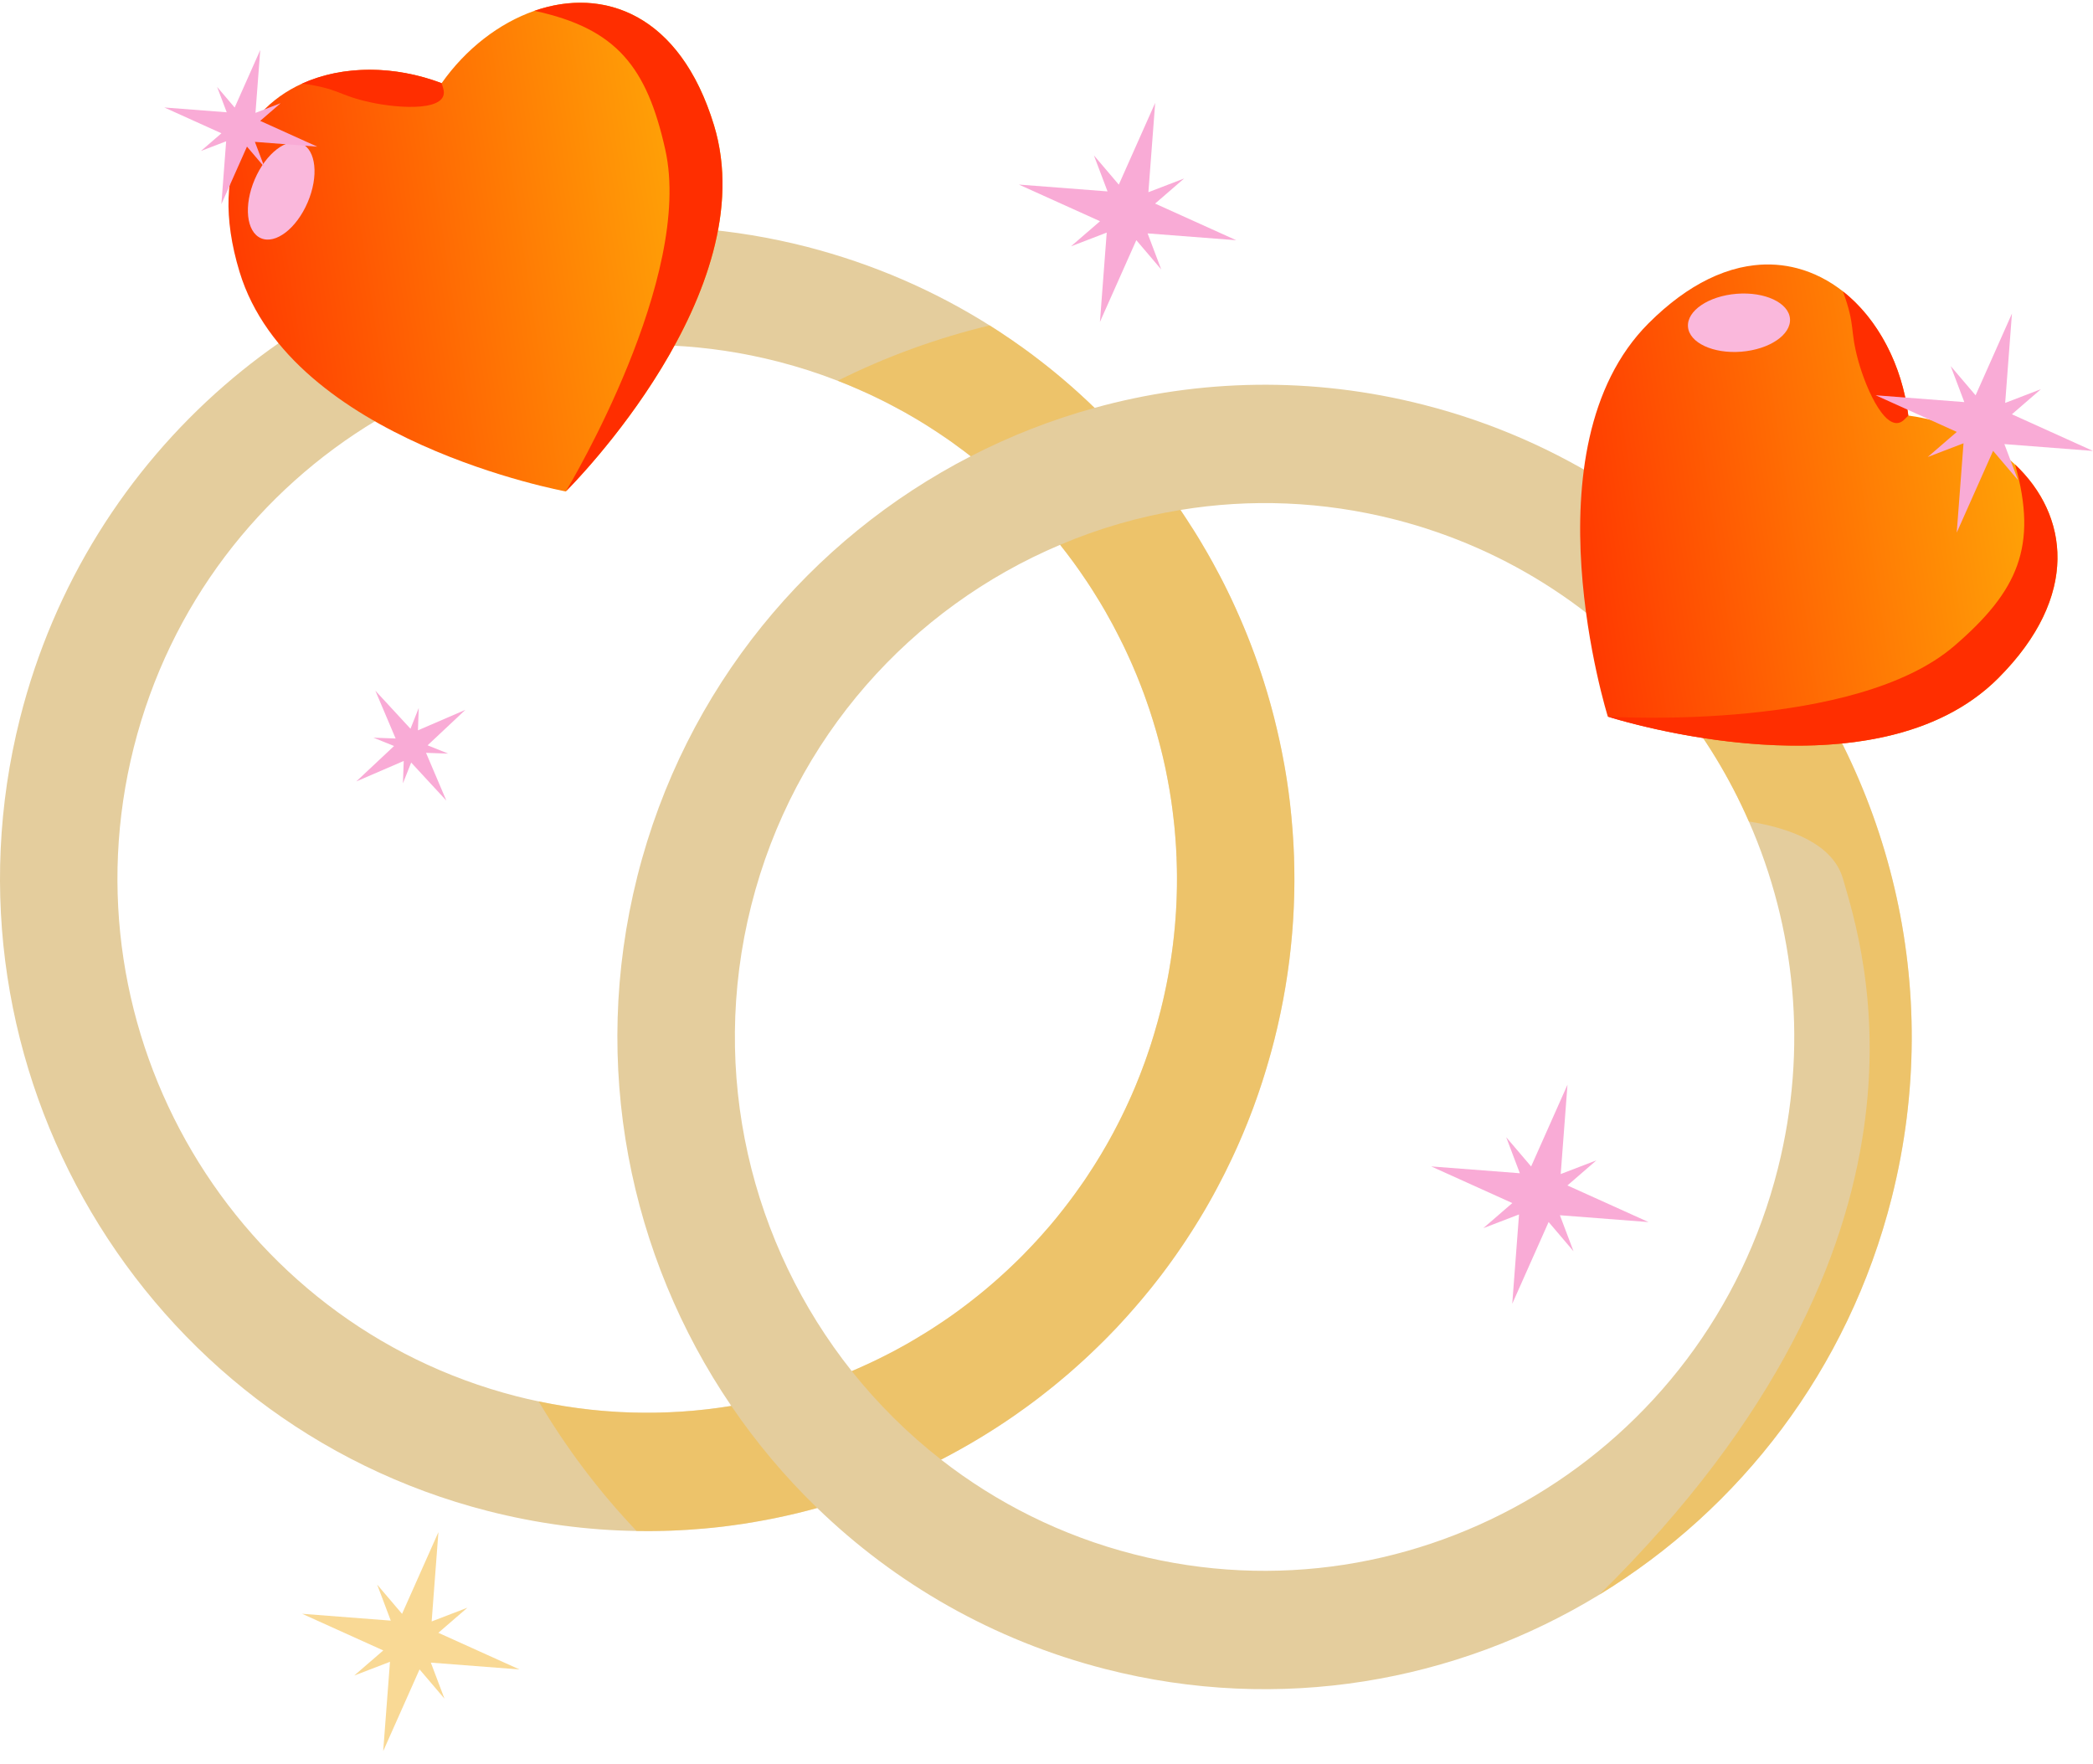 <svg width="159" height="134" viewBox="0 0 159 134" fill="none" xmlns="http://www.w3.org/2000/svg">
  <path d="M88.171 76.754C88.098 77.048 88.017 77.334 87.936 77.629C87.862 77.907 87.782 78.185 87.701 78.454C87.539 79.017 87.36 79.574 87.166 80.12C87.093 80.341 87.02 80.554 86.939 80.766C86.704 81.404 86.461 82.032 86.201 82.653C86.063 82.973 85.933 83.283 85.787 83.594C85.691 83.799 85.601 84.003 85.504 84.207C85.398 84.436 85.293 84.656 85.179 84.877C84.425 86.405 83.582 87.868 82.65 89.264C82.504 89.502 82.35 89.731 82.179 89.959C81.546 90.875 80.874 91.757 80.177 92.615C79.95 92.893 79.715 93.17 79.471 93.441C79.212 93.743 78.944 94.037 78.677 94.331C78.498 94.527 78.319 94.716 78.134 94.903C77.988 95.058 77.834 95.222 77.679 95.377C77.476 95.582 77.274 95.786 77.063 95.982C76.333 96.685 75.588 97.356 74.817 98C74.655 98.139 74.484 98.278 74.314 98.409C73.892 98.752 73.455 99.087 73.017 99.414C72.595 99.733 72.166 100.035 71.728 100.329C71.485 100.493 71.241 100.656 70.998 100.811C70.804 100.942 70.601 101.073 70.406 101.188C70.139 101.358 69.879 101.515 69.603 101.678C69.141 101.963 68.663 102.233 68.184 102.486C67.942 102.625 67.699 102.748 67.454 102.871C66.969 103.124 66.481 103.36 65.987 103.59C65.744 103.705 65.492 103.819 65.241 103.925C65.063 104.006 64.885 104.08 64.706 104.162C64.617 104.194 64.527 104.235 64.431 104.276C63.969 104.464 63.505 104.652 63.036 104.815C62.2 105.133 61.35 105.42 60.49 105.673C60.295 105.731 60.1 105.787 59.906 105.846C59.622 105.919 59.33 106 59.038 106.074C58.658 106.172 58.284 106.261 57.904 106.344C57.515 106.433 57.125 106.514 56.736 106.588C56.695 106.597 56.663 106.606 56.622 106.613C56.265 106.678 55.908 106.744 55.552 106.801C53.111 107.202 50.623 107.373 48.101 107.307C47.427 107.292 46.754 107.259 46.081 107.202C44.37 107.07 42.644 106.826 40.917 106.458C40.357 106.344 39.805 106.213 39.255 106.074C17.751 100.566 4.706 78.446 10.163 56.775C15.627 35.104 37.576 21.955 59.079 27.463C60.644 27.863 62.169 28.354 63.636 28.926C64.285 29.179 64.916 29.441 65.541 29.727C65.866 29.866 66.182 30.013 66.498 30.168C67.057 30.43 67.609 30.716 68.144 31.01C68.509 31.198 68.874 31.402 69.231 31.614C69.636 31.844 70.041 32.088 70.439 32.342C70.56 32.416 70.682 32.497 70.804 32.579C71.087 32.759 71.371 32.946 71.654 33.142C72.028 33.387 72.393 33.641 72.749 33.918C73.066 34.139 73.373 34.376 73.674 34.613C73.698 34.622 73.714 34.638 73.738 34.663C73.755 34.663 73.763 34.678 73.779 34.696C74.047 34.899 74.306 35.111 74.566 35.325C74.858 35.553 75.142 35.79 75.417 36.044C75.758 36.338 76.09 36.631 76.415 36.934C76.746 37.244 77.079 37.555 77.395 37.882C77.573 38.054 77.745 38.225 77.914 38.404C78.109 38.601 78.295 38.805 78.482 39.01C79.204 39.77 79.885 40.57 80.533 41.388C80.882 41.83 81.23 42.278 81.563 42.736C81.806 43.071 82.049 43.415 82.276 43.757C82.366 43.88 82.447 44.003 82.536 44.133C82.764 44.477 82.99 44.82 83.201 45.171C83.436 45.538 83.663 45.915 83.882 46.291C83.914 46.348 83.947 46.405 83.98 46.462C84.368 47.141 84.741 47.835 85.091 48.538C85.123 48.595 85.146 48.652 85.171 48.709C85.277 48.906 85.374 49.101 85.463 49.298C85.885 50.181 86.274 51.08 86.631 52.002C86.801 52.436 86.963 52.86 87.108 53.293C87.271 53.743 87.417 54.193 87.555 54.642C87.579 54.716 87.604 54.781 87.62 54.855C87.757 55.295 87.887 55.737 88.001 56.178C88.131 56.644 88.245 57.11 88.358 57.575C88.487 58.131 88.61 58.695 88.707 59.258C88.893 60.215 89.039 61.179 89.144 62.151C89.21 62.658 89.258 63.164 89.291 63.68C89.33 64.121 89.355 64.571 89.371 65.02C89.379 65.102 89.388 65.175 89.379 65.257C89.403 65.763 89.412 66.262 89.412 66.769C89.412 70.069 89.014 73.412 88.171 76.754ZM98.306 65.233V65.15C98.291 64.628 98.258 64.105 98.225 63.581C98.201 63.206 98.177 62.838 98.137 62.462C98.128 62.324 98.12 62.185 98.104 62.054C98.088 61.858 98.064 61.662 98.046 61.473C97.95 60.525 97.82 59.594 97.666 58.662C97.601 58.286 97.537 57.919 97.463 57.551C97.39 57.134 97.301 56.726 97.212 56.317C97.163 56.073 97.107 55.826 97.049 55.59C96.976 55.263 96.896 54.936 96.814 54.609C96.758 54.38 96.693 54.152 96.636 53.923C96.126 52.011 95.501 50.139 94.772 48.317C94.576 47.835 94.382 47.361 94.172 46.888C93.985 46.455 93.782 46.021 93.588 45.588C93.344 45.073 93.093 44.558 92.834 44.051C92.598 43.602 92.355 43.153 92.112 42.703C91.86 42.254 91.609 41.804 91.341 41.364C91.13 40.996 90.912 40.644 90.685 40.284C90.612 40.162 90.531 40.039 90.449 39.924C90.198 39.524 89.94 39.132 89.68 38.74C89.388 38.315 89.087 37.891 88.779 37.473C88.496 37.081 88.204 36.689 87.904 36.305C87.709 36.044 87.506 35.782 87.287 35.528C87.076 35.251 86.85 34.973 86.614 34.703C85.804 33.731 84.953 32.791 84.052 31.884C83.817 31.639 83.574 31.402 83.331 31.165C83.273 31.099 83.209 31.042 83.153 30.986C83.088 30.92 83.022 30.855 82.957 30.806C82.764 30.609 82.568 30.43 82.374 30.25C82.074 29.972 81.774 29.694 81.466 29.425C81.101 29.106 80.744 28.795 80.371 28.485C80.274 28.403 80.177 28.321 80.072 28.24C79.739 27.961 79.391 27.692 79.049 27.43C78.733 27.186 78.417 26.94 78.093 26.703C77.841 26.515 77.582 26.335 77.322 26.156C77.055 25.96 76.779 25.771 76.495 25.584C76.065 25.289 75.62 24.995 75.174 24.717C70.982 22.078 66.32 20.043 61.277 18.744C50.152 15.9 38.938 17.135 29.192 21.522C26.914 22.544 24.725 23.737 22.632 25.094C20.67 26.352 18.797 27.757 17.03 29.293C9.66 35.7 4.097 44.362 1.519 54.568C-5.154 81.044 10.786 108.059 37.058 114.784C40.836 115.749 44.622 116.247 48.352 116.304C48.644 116.313 48.928 116.313 49.22 116.313C49.682 116.313 50.143 116.304 50.598 116.289C50.736 116.289 50.873 116.28 51.02 116.28C51.433 116.264 51.838 116.239 52.243 116.215C52.341 116.206 52.438 116.198 52.536 116.191C53.046 116.157 53.549 116.117 54.052 116.068C54.125 116.059 54.198 116.051 54.271 116.043C54.765 115.994 55.244 115.938 55.73 115.864C56.249 115.797 56.776 115.717 57.288 115.626C57.319 115.618 57.36 115.61 57.401 115.602C57.919 115.52 58.422 115.422 58.934 115.316C59.459 115.21 59.987 115.087 60.514 114.964C61.041 114.834 61.56 114.704 62.079 114.556C62.12 114.547 62.16 114.539 62.209 114.523C62.573 114.417 62.938 114.311 63.295 114.205C64.098 113.959 64.901 113.698 65.703 113.404C65.98 113.305 66.255 113.199 66.531 113.093C67.454 112.742 68.371 112.359 69.279 111.949C69.547 111.834 69.806 111.712 70.066 111.59C70.544 111.361 71.022 111.124 71.493 110.886C73.39 109.906 75.231 108.803 76.991 107.586C77.338 107.34 77.687 107.095 78.036 106.841C78.344 106.621 78.644 106.393 78.944 106.164C79.325 105.869 79.698 105.575 80.072 105.273C80.403 105.003 80.736 104.726 81.06 104.447C81.377 104.178 81.685 103.9 81.993 103.622C82.325 103.328 82.65 103.026 82.975 102.715C83.282 102.421 83.591 102.119 83.898 101.817C84.199 101.515 84.498 101.203 84.799 100.893C85.091 100.575 85.39 100.255 85.673 99.936C86.274 99.267 86.857 98.58 87.426 97.878C87.677 97.567 87.92 97.257 88.163 96.938C88.414 96.603 88.666 96.275 88.909 95.933C89.186 95.549 89.46 95.156 89.728 94.764C89.963 94.421 90.191 94.078 90.417 93.719C90.66 93.351 90.888 92.983 91.115 92.607C91.139 92.583 91.155 92.55 91.172 92.517C91.382 92.174 91.585 91.823 91.788 91.471C91.998 91.104 92.2 90.736 92.396 90.368C93.255 88.766 94.033 87.115 94.723 85.399C94.877 85.032 95.014 84.656 95.161 84.28C95.493 83.381 95.809 82.466 96.093 81.534C96.198 81.192 96.304 80.839 96.401 80.497C96.547 79.99 96.684 79.483 96.814 78.969C97.844 74.891 98.331 70.805 98.331 66.777C98.331 66.262 98.323 65.747 98.306 65.233Z" fill="#E4CD9D"/>
  <path opacity="0.56" d="M96.815 78.967C91.097 101.642 70.616 116.682 48.357 116.302C45.513 113.314 43.019 110.003 40.918 106.455C61.885 110.896 82.847 97.867 88.17 76.754C93.239 56.653 82.386 36.185 63.638 28.922C67.303 27.094 71.173 25.683 75.18 24.72C92.832 35.832 102.208 57.576 96.815 78.967Z" fill="#F5BC42"/>
  <path d="M86.153 118.077C80.656 116.672 75.718 114.179 71.494 110.886C68.964 108.909 66.686 106.646 64.707 104.162C57.078 94.56 53.843 81.599 57.069 68.787C60.297 55.974 69.28 46.143 80.534 41.388C83.454 40.145 86.518 39.254 89.681 38.74C94.951 37.873 100.481 38.062 105.978 39.467C114.687 41.697 122.008 46.65 127.271 53.196C129.532 56.006 131.413 59.104 132.857 62.404C136.384 70.421 137.364 79.631 135.062 88.766C129.605 110.438 107.657 123.586 86.153 118.077ZM133.806 47.05C127.4 39.287 118.602 33.42 108.175 30.756C99.654 28.575 91.083 28.795 83.154 30.985C79.895 31.884 76.74 33.118 73.74 34.662C61.578 40.922 52.042 52.214 48.418 66.572C44.801 80.93 47.834 95.45 55.553 106.801C57.458 109.596 59.64 112.195 62.08 114.556C68.007 120.293 75.443 124.607 83.956 126.788C97.222 130.188 110.625 127.777 121.497 121.143C132.167 114.638 140.406 104.08 143.713 90.973C147.735 75.006 143.535 58.842 133.806 47.05Z" fill="#E4CD9D"/>
  <path opacity="0.56" d="M143.712 90.973C140.405 104.081 132.166 114.638 121.496 121.144C148.894 94.152 141.499 71.95 140.008 66.761C139.245 64.122 136.067 62.929 132.856 62.405C131.412 59.105 129.531 56.006 127.27 53.196L128.071 49.601L133.805 47.051C143.534 58.843 147.734 75.006 143.712 90.973Z" fill="#F5BC42"/>
  <path d="M154.664 47.893C154.568 48.057 154.466 48.221 154.36 48.385C154.301 48.48 154.24 48.571 154.175 48.666C154.108 48.771 154.034 48.877 153.959 48.981C153.869 49.108 153.777 49.238 153.679 49.364C153.586 49.491 153.49 49.615 153.391 49.741C153.346 49.796 153.301 49.854 153.252 49.911C153.19 49.99 153.124 50.068 153.058 50.147C153.005 50.212 152.951 50.276 152.893 50.339C152.803 50.446 152.707 50.556 152.609 50.666C152.492 50.797 152.373 50.928 152.248 51.058C152.16 51.151 152.067 51.245 151.974 51.341C151.921 51.4 151.864 51.456 151.808 51.514C151.298 52.025 150.757 52.488 150.189 52.907C149.621 53.33 149.03 53.706 148.413 54.046C148.151 54.191 147.883 54.328 147.612 54.459C147.431 54.546 147.248 54.63 147.065 54.712C146.882 54.793 146.694 54.872 146.509 54.945C146.231 55.061 145.946 55.166 145.661 55.266C135.764 58.726 122.655 54.599 122.155 54.443C122.152 54.438 122.144 54.439 122.144 54.439C122.144 54.439 115.764 34.048 125.229 24.567C126.761 23.033 128.283 21.934 129.761 21.209C130.577 20.81 131.38 20.523 132.165 20.339C132.533 20.254 132.894 20.193 133.254 20.151C134.395 20.018 135.492 20.106 136.528 20.378C137.79 20.71 138.96 21.315 140.003 22.134L140.005 22.136C140.284 22.357 140.553 22.592 140.816 22.843C141.08 23.098 141.334 23.366 141.578 23.646C141.899 24.016 142.2 24.41 142.481 24.825C143.406 26.18 144.115 27.752 144.559 29.446C144.592 29.564 144.619 29.68 144.646 29.796C144.786 30.374 144.894 30.966 144.97 31.568C148.12 31.992 151.009 33.336 153.081 35.29C153.16 35.363 153.235 35.436 153.309 35.512C153.339 35.542 153.372 35.573 153.401 35.604C153.475 35.68 153.549 35.758 153.621 35.834C153.709 35.927 153.792 36.023 153.875 36.118C153.966 36.22 154.054 36.327 154.141 36.433C154.204 36.513 154.266 36.593 154.329 36.673C154.348 36.699 154.368 36.725 154.389 36.754C154.45 36.836 154.511 36.919 154.57 37.002L154.571 37.006C154.643 37.108 154.712 37.211 154.78 37.315C154.859 37.436 154.935 37.559 155.008 37.685C155.06 37.773 155.112 37.863 155.162 37.956C155.221 38.062 155.279 38.173 155.333 38.283C155.382 38.381 155.429 38.479 155.474 38.578C155.481 38.591 155.487 38.605 155.492 38.617C155.539 38.719 155.583 38.821 155.624 38.923C155.646 38.97 155.665 39.017 155.683 39.069C155.708 39.131 155.731 39.196 155.755 39.263C155.81 39.411 155.862 39.565 155.907 39.72C155.937 39.815 155.965 39.911 155.992 40.009C156.024 40.128 156.054 40.248 156.081 40.37C156.104 40.474 156.126 40.581 156.147 40.688C156.152 40.705 156.154 40.721 156.156 40.736C156.2 40.981 156.234 41.229 156.259 41.481C156.273 41.624 156.285 41.768 156.292 41.913C156.296 42.021 156.299 42.135 156.299 42.246C156.301 42.343 156.302 42.444 156.298 42.543C156.299 42.581 156.297 42.62 156.296 42.661C156.292 42.781 156.285 42.903 156.275 43.025C156.267 43.139 156.259 43.255 156.245 43.373C156.24 43.41 156.236 43.45 156.228 43.492C156.217 43.597 156.203 43.703 156.186 43.809C156.185 43.817 156.183 43.824 156.183 43.833C156.16 43.962 156.138 44.09 156.112 44.222C156.089 44.337 156.064 44.452 156.036 44.566C155.998 44.723 155.958 44.881 155.909 45.039C155.878 45.155 155.845 45.267 155.807 45.381C155.703 45.706 155.579 46.032 155.439 46.361C155.399 46.462 155.354 46.564 155.306 46.663C155.254 46.781 155.196 46.898 155.138 47.017C155.089 47.112 155.042 47.209 154.99 47.306C154.937 47.408 154.88 47.51 154.823 47.613C154.771 47.706 154.719 47.8 154.664 47.893Z" fill="url(#paint0_linear_4102_9535)"/>
  <path d="M151.805 51.513C142.489 60.846 122.77 54.635 122.156 54.443C122.838 54.48 140.977 55.509 148.466 49.066C153.294 44.909 154.825 41.508 153.082 35.291C157.118 39.098 158.055 45.251 151.805 51.513Z" fill="#FF2E00"/>
  <path d="M144.972 31.572L144.685 31.858C143.387 33.158 141.796 29.687 141.164 27.39C140.498 24.971 140.988 24.844 140.006 22.137C142.659 24.231 144.491 27.711 144.972 31.572Z" fill="#FF2E00"/>
  <path d="M135.98 24.215C136.073 25.429 134.415 26.549 132.276 26.718C130.136 26.885 128.325 26.037 128.232 24.822C128.138 23.607 129.796 22.486 131.937 22.318C134.076 22.151 135.886 23 135.98 24.215Z" fill="#FAB8DC"/>
  <path d="M52.398 5.287C52.497 5.449 52.593 5.617 52.689 5.788C52.745 5.885 52.795 5.982 52.85 6.084C52.91 6.192 52.968 6.308 53.024 6.423C53.095 6.563 53.165 6.706 53.231 6.851C53.297 6.994 53.362 7.137 53.426 7.284C53.455 7.349 53.484 7.418 53.512 7.487C53.551 7.579 53.589 7.673 53.628 7.77C53.661 7.847 53.692 7.926 53.72 8.005C53.772 8.138 53.823 8.274 53.874 8.412C53.934 8.578 53.994 8.745 54.05 8.917C54.09 9.04 54.131 9.166 54.171 9.294C54.197 9.369 54.22 9.446 54.245 9.522C54.456 10.215 54.611 10.914 54.714 11.615C54.82 12.318 54.874 13.022 54.885 13.73C54.889 14.031 54.886 14.334 54.873 14.636C54.866 14.839 54.855 15.041 54.841 15.242C54.827 15.443 54.808 15.646 54.787 15.845C54.757 16.148 54.718 16.451 54.673 16.751C53.096 27.189 43.361 36.952 42.99 37.324C42.984 37.325 42.981 37.333 42.981 37.333C42.981 37.333 22.108 33.514 18.199 20.655C17.566 18.574 17.31 16.705 17.364 15.048C17.395 14.136 17.518 13.285 17.722 12.499C17.819 12.132 17.933 11.78 18.064 11.441C18.48 10.361 19.068 9.424 19.79 8.628C20.67 7.657 21.746 6.897 22.952 6.349L22.954 6.347C23.279 6.202 23.611 6.071 23.953 5.954C24.3 5.837 24.654 5.736 25.013 5.649C25.488 5.536 25.974 5.45 26.468 5.395C28.089 5.2 29.8 5.301 31.495 5.696C31.613 5.721 31.727 5.751 31.841 5.78C32.414 5.925 32.985 6.105 33.55 6.319C35.389 3.707 37.916 1.758 40.598 0.823C40.699 0.786 40.799 0.753 40.899 0.723C40.94 0.709 40.981 0.695 41.022 0.683C41.124 0.653 41.227 0.624 41.328 0.595C41.449 0.56 41.572 0.529 41.695 0.501C41.827 0.467 41.961 0.439 42.094 0.411C42.195 0.392 42.294 0.373 42.394 0.355C42.425 0.35 42.458 0.344 42.492 0.339C42.593 0.323 42.694 0.306 42.795 0.293L42.798 0.294C42.922 0.278 43.045 0.265 43.168 0.252C43.311 0.238 43.454 0.227 43.599 0.221C43.7 0.215 43.803 0.212 43.908 0.21C44.029 0.208 44.153 0.208 44.275 0.21C44.384 0.212 44.492 0.216 44.6 0.221C44.614 0.221 44.629 0.223 44.641 0.224C44.752 0.229 44.864 0.239 44.972 0.249C45.023 0.253 45.074 0.258 45.128 0.265C45.194 0.272 45.263 0.281 45.331 0.291C45.489 0.311 45.646 0.337 45.804 0.368C45.901 0.386 45.999 0.406 46.097 0.428C46.217 0.455 46.336 0.483 46.455 0.516C46.558 0.545 46.662 0.575 46.766 0.606C46.782 0.609 46.797 0.615 46.812 0.621C47.047 0.695 47.282 0.779 47.514 0.877C47.647 0.93 47.778 0.986 47.908 1.049C48.006 1.094 48.107 1.145 48.204 1.197C48.291 1.24 48.377 1.286 48.465 1.335C48.498 1.352 48.53 1.373 48.566 1.394C48.67 1.453 48.773 1.515 48.876 1.581C48.973 1.641 49.071 1.704 49.168 1.77C49.198 1.792 49.231 1.814 49.264 1.839C49.352 1.9 49.438 1.962 49.523 2.027C49.529 2.032 49.535 2.036 49.543 2.04C49.646 2.12 49.748 2.2 49.851 2.285C49.942 2.359 50.03 2.435 50.118 2.513C50.237 2.62 50.358 2.729 50.475 2.847C50.561 2.928 50.645 3.01 50.727 3.097C50.964 3.341 51.192 3.604 51.416 3.882C51.485 3.965 51.553 4.053 51.618 4.141C51.698 4.244 51.774 4.348 51.849 4.456C51.912 4.545 51.974 4.632 52.034 4.723C52.101 4.817 52.164 4.916 52.226 5.015C52.284 5.106 52.343 5.195 52.398 5.287Z" fill="url(#paint1_linear_4102_9535)"/>
  <path d="M54.242 9.524C58.09 22.182 43.444 36.867 42.99 37.323C43.34 36.733 52.702 21.042 50.538 11.36C49.141 5.117 46.869 2.168 40.598 0.822C45.823 -1.001 51.66 1.032 54.242 9.524Z" fill="#FF2E00"/>
  <path d="M33.55 6.319L33.668 6.708C34.204 8.472 30.413 8.273 28.104 7.766C25.669 7.23 25.787 6.734 22.953 6.348C26.027 4.96 29.936 4.949 33.55 6.319Z" fill="#FF2E00"/>
  <path d="M22.902 10.905C24.012 11.389 24.222 13.389 23.372 15.374C22.521 17.361 20.932 18.579 19.822 18.096C18.713 17.613 18.502 15.612 19.352 13.627C20.203 11.641 21.792 10.422 22.902 10.905Z" fill="#FAB8DC"/>
  <path d="M87.18 17.73L93.913 18.249L87.751 15.465L89.956 13.559L87.241 14.601L87.756 7.816L84.993 14.026L83.101 11.803L84.136 14.54L77.402 14.021L83.565 16.805L81.361 18.712L84.075 17.669L83.56 24.455L86.323 18.245L88.215 20.468L87.18 17.73Z" fill="#F9ABD6"/>
  <path d="M152.268 33.737L159.001 34.256L152.839 31.472L155.044 29.565L152.328 30.608L152.843 23.821L150.081 30.032L148.189 27.809L149.224 30.546L142.49 30.027L148.652 32.811L146.447 34.717L149.163 33.675L148.648 40.461L151.41 34.25L153.302 36.473L152.268 33.737Z" fill="#F9ABD6"/>
  <path d="M19.365 10.777L24.104 11.142L19.767 9.182L21.319 7.84L19.408 8.574L19.771 3.798L17.827 8.169L16.495 6.604L17.223 8.53L12.484 8.165L16.821 10.125L15.269 11.467L17.18 10.733L16.818 15.509L18.762 11.138L20.093 12.702L19.365 10.777Z" fill="#F9ABD6"/>
  <path opacity="0.56" d="M32.73 126.304L39.464 126.822L33.301 124.039L35.507 122.132L32.792 123.175L33.306 116.389L30.543 122.599L28.652 120.377L29.686 123.113L22.953 122.594L29.115 125.378L26.91 127.285L29.626 126.242L29.11 133.029L31.872 126.819L33.765 129.04L32.73 126.304Z" fill="#F5BC42"/>
  <path d="M118.502 92.318L125.236 92.837L119.073 90.054L121.278 88.146L118.563 89.189L119.078 82.402L116.316 88.612L114.423 86.391L115.458 89.127L108.725 88.609L114.887 91.393L112.682 93.299L115.397 92.257L114.882 99.043L117.645 92.832L119.536 95.054L118.502 92.318Z" fill="#F9ABD6"/>
  <path d="M32.484 56.619L35.353 53.926L31.75 55.481L31.811 53.782L31.184 55.36L28.514 52.469L30.055 56.101L28.371 56.04L29.936 56.672L27.066 59.363L30.67 57.808L30.61 59.507L31.236 57.929L33.908 60.82L32.365 57.19L34.05 57.25L32.484 56.619Z" fill="#F9ABD6"/>
  <defs>
    <linearGradient id="paint0_linear_4102_9535" x1="118.149" y1="56.644" x2="163.945" y2="49.697" gradientUnits="userSpaceOnUse">
      <stop stop-color="#FF2E00"/>
      <stop offset="1" stop-color="#FFBA08"/>
    </linearGradient>
    <linearGradient id="paint1_linear_4102_9535" x1="15.399" y1="37.333" x2="62.758" y2="30.011" gradientUnits="userSpaceOnUse">
      <stop stop-color="#FF2E00"/>
      <stop offset="1" stop-color="#FFBA08"/>
    </linearGradient>
  </defs>
</svg>